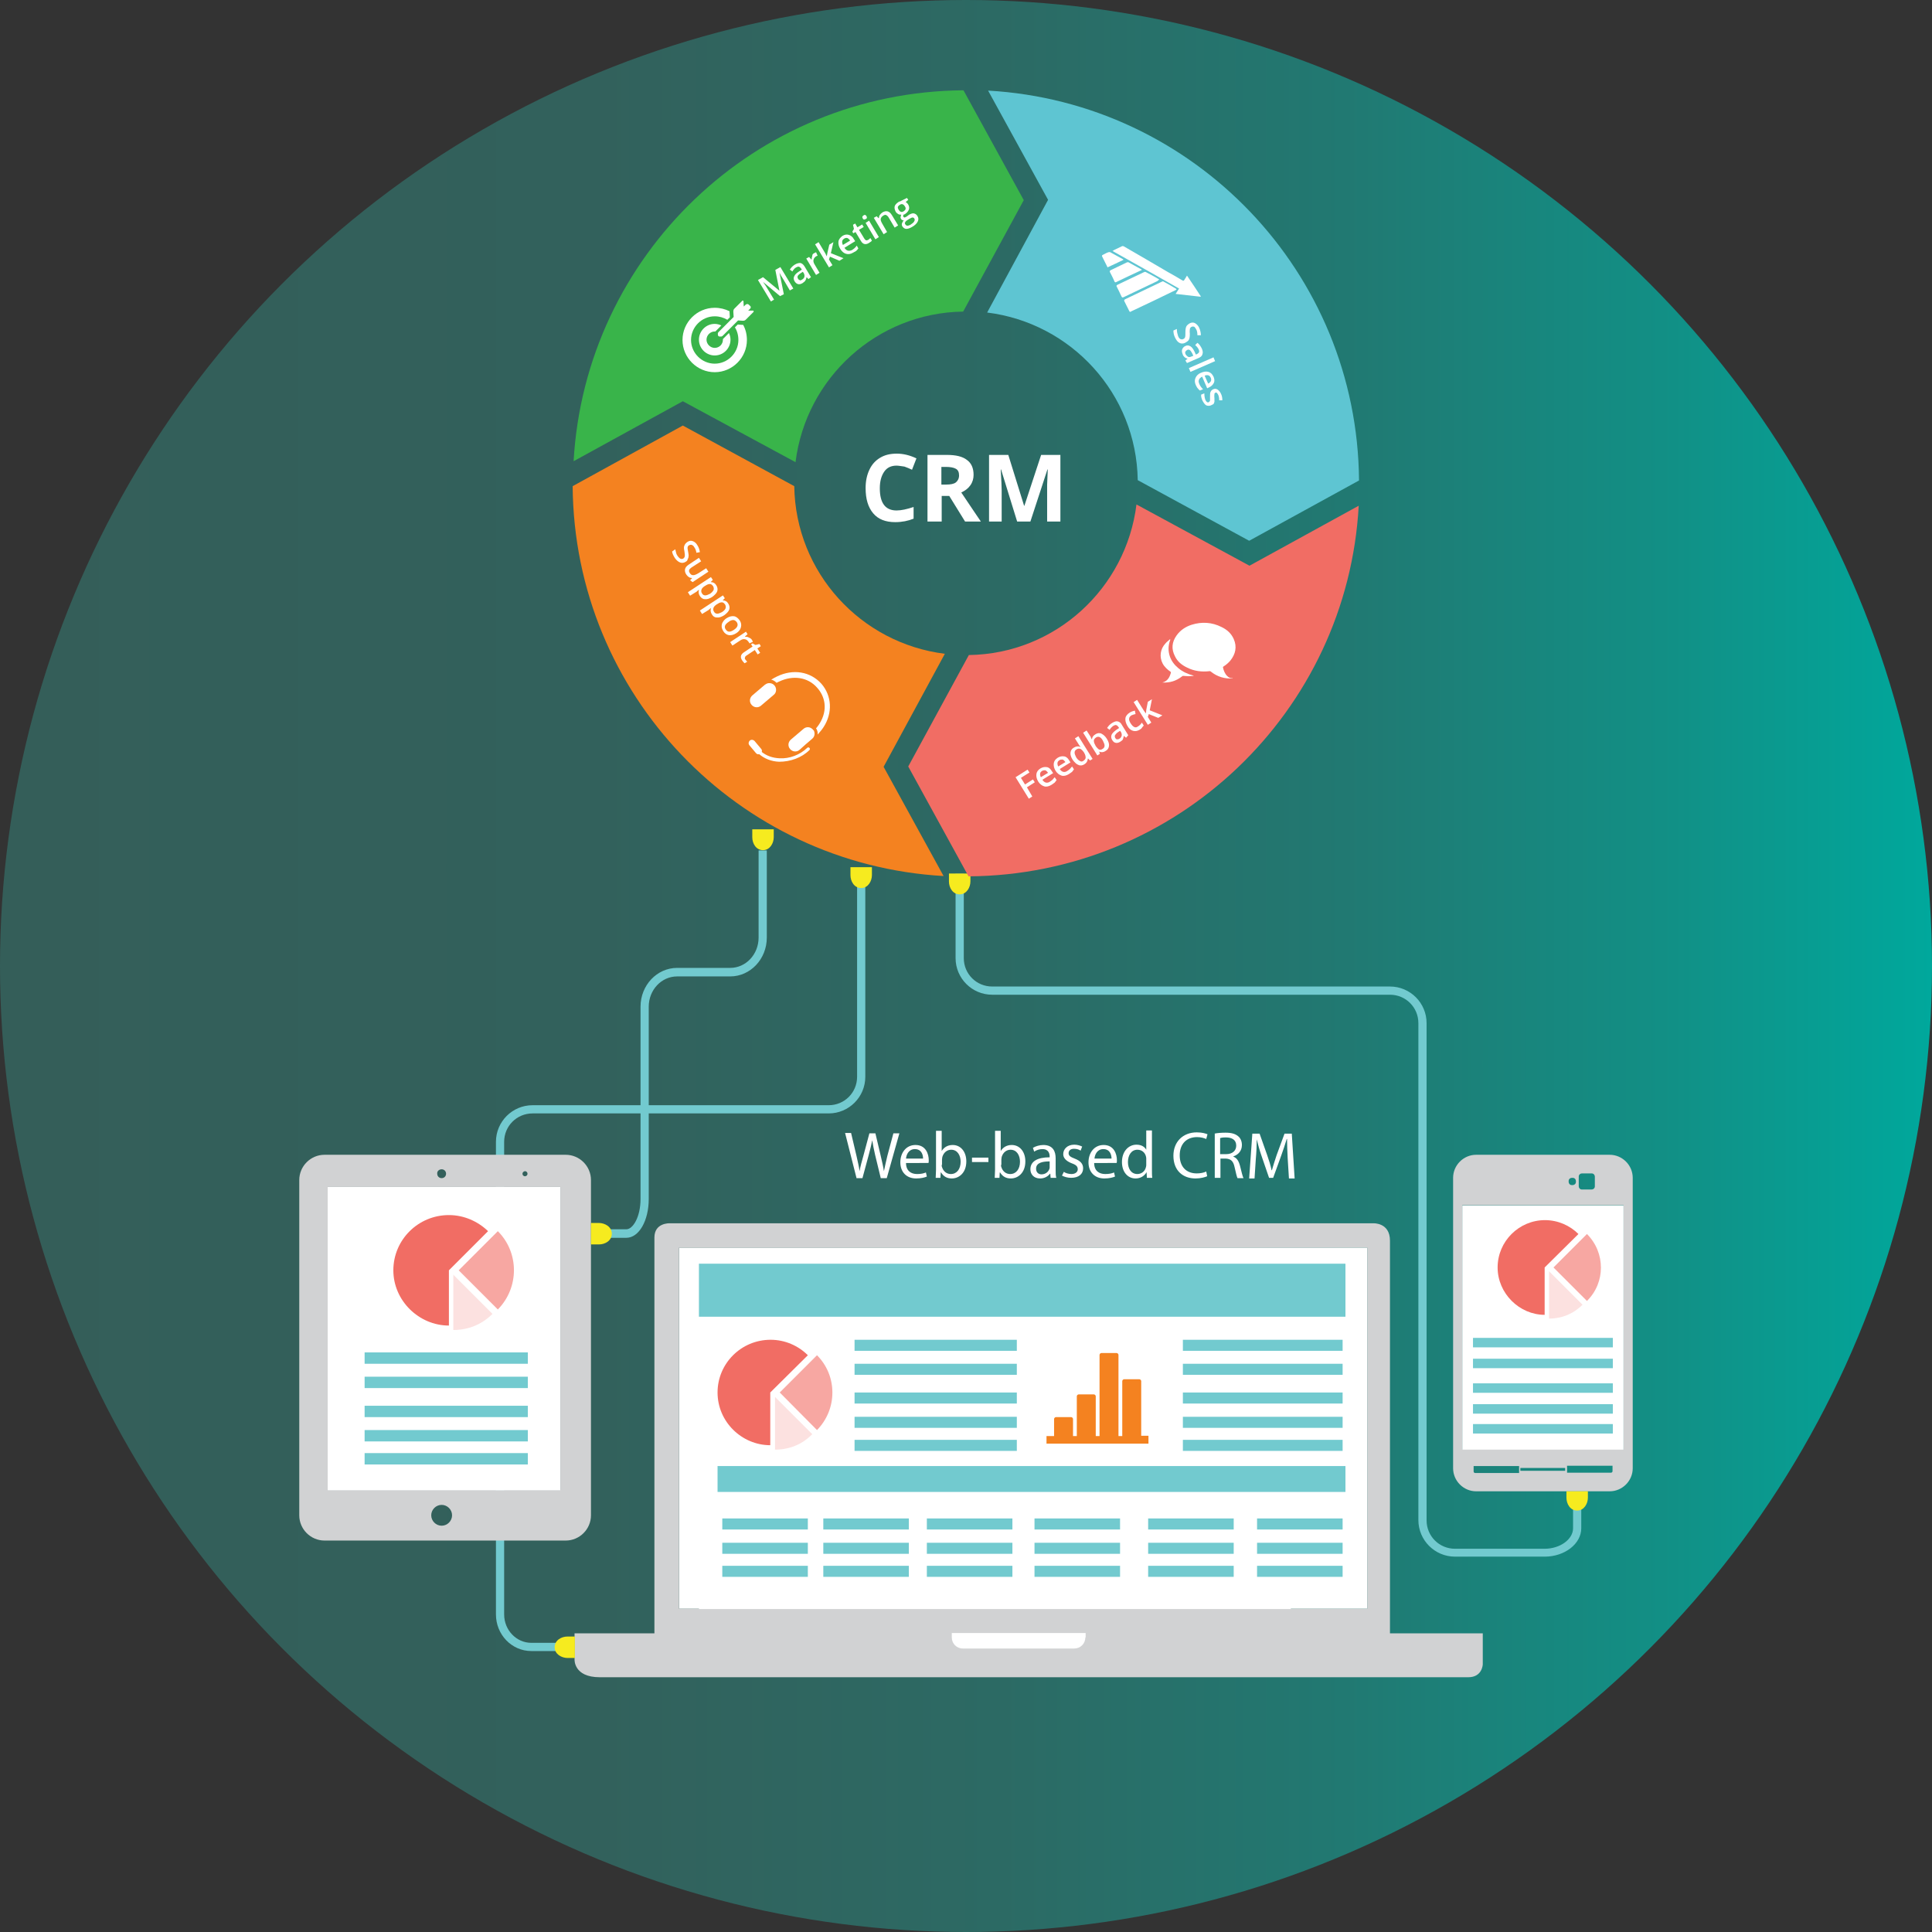 <?xml version="1.0" encoding="utf-8"?>
<!-- Generator: Adobe Illustrator 20.0.0, SVG Export Plug-In . SVG Version: 6.00 Build 0)  -->
<svg version="1.1" id="Layer_1" xmlns="http://www.w3.org/2000/svg" xmlns:xlink="http://www.w3.org/1999/xlink" x="0px" y="0px"
	 viewBox="0 0 612 612" style="enable-background:new 0 0 612 612;" xml:space="preserve">
<rect x="0" y="0" width="612" height="612" fill="#333333" stroke="none"/>
<style type="text/css">
	.st0{clip-path:url(#SVGID_5_);}
	.st1{fill:#72CACF;}
	.st2{fill:#D1D2D3;}
	.st3{fill:#FFFFFF;}
	.st4{fill:none;}
	.st5{fill:#F6EB1F;}
	.st6{fill:#F16D64;}
	.st7{opacity:0.6;fill:#F16D64;}
	.st8{opacity:0.2;fill:#F16D64;}
	.st9{fill:#F48220;}
	.st10{fill:#5EC5D2;}
	.st11{fill:#39B44A;}
</style>
<g>
	<defs>
		<circle id="SVGID_1_" cx="306" cy="306" r="306"/>
	</defs>
	<defs>
		<circle id="SVGID_2_" cx="306" cy="306" r="306"/>
	</defs>
	<linearGradient id="SVGID_3_" gradientUnits="userSpaceOnUse" x1="0" y1="306" x2="612" y2="306">
		<stop  offset="0" style="stop-color:#345E59"/>
		<stop  offset="0.308" style="stop-color:#32615C"/>
		<stop  offset="0.517" style="stop-color:#2C6A64"/>
		<stop  offset="0.697" style="stop-color:#217972"/>
		<stop  offset="0.86" style="stop-color:#128F85"/>
		<stop  offset="1" style="stop-color:#00A89C"/>
	</linearGradient>
	<use xlink:href="#SVGID_2_"  style="overflow:visible;fill:url(#SVGID_3_);"/>
	<clipPath id="SVGID_5_">
		<use xlink:href="#SVGID_1_"  style="overflow:visible;"/>
	</clipPath>
	<clipPath id="SVGID_6_" class="st0">
		<use xlink:href="#SVGID_2_"  style="overflow:visible;"/>
	</clipPath>
</g>
<g>
	<g>
		<path class="st1" d="M178.2,523h-9.9c-6.2,0-11.2-5.2-11.2-11.6V361.7c0-6.4,5.2-11.6,11.6-11.6h93.8c5,0,9-4,9-9v-64.3h2.6v64.3
			c0,6.4-5.2,11.6-11.6,11.6h-93.8c-5,0-9,4-9,9v149.7c0,5,3.9,9,8.6,9h9.9V523z"/>
	</g>
	<g>
		<path class="st1" d="M198.4,392.1h-5.8v-2.7h5.8c2.1,0,4.5-3.9,4.5-9.6v-60.9c0-6.8,5.2-12.3,11.6-12.3h16.8c5,0,9-4.3,9-9.6
			v-27.6h2.6v27.6c0,6.8-5.2,12.3-11.6,12.3h-16.8c-5,0-9,4.3-9,9.6v60.9C205.5,386.7,202.4,392.1,198.4,392.1z"/>
	</g>
	<g>
		<path class="st1" d="M489.3,493.1h-28.4c-6.4,0-11.6-5.2-11.6-11.6V324.1c0-5-4-9-9-9h-126c-6.4,0-11.6-5.2-11.6-11.6v-26.7h2.6
			v26.7c0,5,4,9,9,9h126c6.4,0,11.6,5.2,11.6,11.6v157.5c0,5,4,9,9,9h28.4c4.9,0,9-3,9-6.5v-7.8h2.6v7.8
			C500.9,489,495.7,493.1,489.3,493.1z"/>
	</g>
	<g>
		<path class="st2" d="M179.2,365.8h-76.4c-4.4,0-8,3.6-8,8v106.2c0,4.4,3.6,8,8,8h76.4c4.4,0,8-3.6,8-8V373.8
			C187.2,369.4,183.6,365.8,179.2,365.8z M166.3,371c0.5,0,0.8,0.4,0.8,0.8c0,0.5-0.4,0.8-0.8,0.8c-0.5,0-0.8-0.4-0.8-0.8
			C165.5,371.4,165.9,371,166.3,371z M139.9,370.4c0.8,0,1.4,0.6,1.4,1.4c0,0.8-0.6,1.4-1.4,1.4c-0.8,0-1.4-0.6-1.4-1.4
			C138.4,371,139.1,370.4,139.9,370.4z M139.9,483.3c-1.8,0-3.3-1.5-3.3-3.3c0-1.8,1.5-3.3,3.3-3.3c1.8,0,3.3,1.5,3.3,3.3
			C143.2,481.8,141.7,483.3,139.9,483.3z M177.5,472h-73.7V376h73.7V472z"/>
		<rect x="103.8" y="376" class="st3" width="73.7" height="96.1"/>
	</g>
	<g>
		<rect x="463.2" y="381.9" class="st3" width="51.1" height="77.4"/>
		<g>
			<path class="st4" d="M497.4,375.2c0.3,0.1,0.6,0.2,0.6,0.2s0.4-0.1,0.6-0.2c0.3-0.1,0.5-0.9,0.5-0.9s-0.1-0.4-0.2-0.6
				c-0.1-0.3-0.9-0.5-0.9-0.5s-0.4,0.1-0.6,0.2s-0.5,0.9-0.5,0.9S497.1,375.1,497.4,375.2z"/>
			<path class="st4" d="M500.7,376.6c0.3,0.1,1.2,0.2,2.1,0.2c0.9,0,1.8-0.1,2.1-0.2c0.3-0.1,0.5-1.5,0.5-2.3c0-0.9-0.1-1.8-0.2-2.1
				c-0.1-0.3-1.5-0.5-2.3-0.5c-0.9,0-1.8,0.1-2.1,0.2c-0.3,0.1-0.5,1.5-0.5,2.3C500.1,375.1,500.4,376.5,500.7,376.6z"/>
			<path class="st4" d="M463.2,448.9c0,5.7,4.6,10.3,10.3,10.3H504c5.7,0,10.3-4.6,10.3-10.3v-56.7c0-5.7-4.6-10.3-10.3-10.3h-30.5
				c-5.7,0-10.3,4.6-10.3,10.3V448.9z"/>
			<path class="st2" d="M509.9,365.8h-42.3c-4,0-7.3,3.3-7.3,7.3v92c0,4,3.3,7.3,7.3,7.3h42.3c4,0,7.3-3.3,7.3-7.3v-92
				C517.2,369.1,513.9,365.8,509.9,365.8z M500.1,372.7c0-0.6,0.5-1,1-1h3.1c0.6,0,1,0.5,1,1v3.1c0,0.6-0.5,1-1,1h-3.1
				c-0.6,0-1-0.5-1-1V372.7z M496.9,374.1c0-0.6,0.5-1,1-1h0.3c0.6,0,1,0.5,1,1v0.3c0,0.6-0.5,1-1,1h-0.3c-0.6,0-1-0.5-1-1V374.1z
				 M481.2,466.6h-13.9c-0.3,0-0.5-0.2-0.5-0.5v-1.7c0.8,0,7,0,14.4,0V466.6z M495.8,465.9h-14.2V465c4.6,0,9.6,0,14.2,0V465.9z
				 M510.8,466c0,0.3-0.2,0.5-0.5,0.5h-13.9v-2.2c7.5,0,13.7,0,14.4,0V466z M514.3,459.2h-51.1v-77.4h51.1V459.2z"/>
		</g>
	</g>
	<rect x="215.1" y="395.2" class="st3" width="218" height="114.4"/>
	<path class="st2" d="M440.3,517.3c0,0,0-118,0-124.3c0-5.8-5.3-5.5-5.3-5.5H212.1c0,0-4.8-0.2-4.8,4.5c0,4.7,0,125.4,0,125.4h-25.3
		v8.2c0,0-0.4,5.7,8,5.7c7.7,0,239.9,0,275.1,0c4.5,0,4.6-4.1,4.6-4.1v-9.8H440.3z M215.1,395.2h218v114.4h-218V395.2z"/>
	<g>
		<path class="st5" d="M187.2,394.2c0-0.2,0-6.5,0-6.8h2.5c1.9,0,4.1,1.2,4.1,3.4c0,2.2-2.1,3.4-4.1,3.4H187.2z"/>
		<path class="st5" d="M238.3,262.7c0.2,0,6.5,0,6.8,0v2.5c0,1.9-1.2,4.1-3.4,4.1c-2.2,0-3.4-2.1-3.4-4.1V262.7z"/>
		<path class="st5" d="M269.4,274.7c0.2,0,6.5,0,6.8,0v2.5c0,1.9-1.2,4.1-3.4,4.1c-2.2,0-3.4-2.1-3.4-4.1V274.7z"/>
		<path class="st5" d="M300.6,276.7c0.2,0,6.5,0,6.8,0v2.5c0,1.9-1.2,4.1-3.4,4.1c-2.2,0-3.4-2.1-3.4-4.1V276.7z"/>
		<path class="st5" d="M496.2,472.4c0.2,0,6.5,0,6.8,0v2c0,1.9-1.2,4.1-3.4,4.1c-2.2,0-3.4-2.1-3.4-4.1V472.4z"/>
		<path class="st5" d="M182.1,518.4c0,0.2,0,6.5,0,6.8h-2.3c-1.9,0-4.1-1.2-4.1-3.4s2.1-3.4,4.1-3.4H182.1z"/>
	</g>
	<path class="st3" d="M343.8,518.7c0,2-1.6,3.5-3.5,3.5h-35.3c-2,0-3.5-1.6-3.5-3.5v-1.4c2.3,0,39.6,0,42.4,0V518.7z"/>
	<g>
		<rect x="221.4" y="400.3" class="st3" width="187.5" height="109.4"/>
	</g>
	<rect x="221.4" y="400.3" class="st1" width="204.8" height="16.8"/>
	<g>
		<g id="pie_x5F_chart_20_">
			<g>
				<path class="st6" d="M227.3,441.1c0-9.2,7.5-16.7,16.8-16.7c4.6,0,8.8,1.9,11.8,4.9L244,441.1v16.7
					C235,457.8,227.3,450.4,227.3,441.1z"/>
			</g>
			<path class="st7" d="M247,441.1l11.8-11.8c6.5,6.5,6.5,17.1,0,23.7L247,441.1z"/>
			<path class="st8" d="M245.5,442.5v16.7c4.5,0,8.6-1.6,11.8-4.9L245.5,442.5z"/>
		</g>
		<rect x="270.7" y="424.4" class="st1" width="51.4" height="3.5"/>
		<rect x="270.7" y="432" class="st1" width="51.4" height="3.5"/>
		<rect x="270.7" y="441.1" class="st1" width="51.4" height="3.5"/>
		<rect x="270.7" y="448.8" class="st1" width="51.4" height="3.5"/>
		<rect x="270.7" y="456.1" class="st1" width="51.4" height="3.5"/>
	</g>
	<rect x="228.8" y="481" class="st1" width="27.1" height="3.5"/>
	<rect x="228.8" y="488.7" class="st1" width="27.1" height="3.5"/>
	<rect x="228.8" y="496" class="st1" width="27.1" height="3.5"/>
	<rect x="260.8" y="481" class="st1" width="27.1" height="3.5"/>
	<rect x="260.8" y="488.7" class="st1" width="27.1" height="3.5"/>
	<rect x="260.8" y="496" class="st1" width="27.1" height="3.5"/>
	<rect x="293.6" y="481" class="st1" width="27.1" height="3.5"/>
	<rect x="293.6" y="488.7" class="st1" width="27.1" height="3.5"/>
	<rect x="293.6" y="496" class="st1" width="27.1" height="3.5"/>
	<rect x="327.7" y="481" class="st1" width="27.1" height="3.5"/>
	<rect x="327.7" y="488.7" class="st1" width="27.1" height="3.5"/>
	<rect x="327.7" y="496" class="st1" width="27.1" height="3.5"/>
	<rect x="363.7" y="481" class="st1" width="27.1" height="3.5"/>
	<rect x="363.7" y="488.7" class="st1" width="27.1" height="3.5"/>
	<rect x="363.7" y="496" class="st1" width="27.1" height="3.5"/>
	<rect x="398.2" y="481" class="st1" width="27.1" height="3.5"/>
	<rect x="398.2" y="488.7" class="st1" width="27.1" height="3.5"/>
	<rect x="398.2" y="496" class="st1" width="27.1" height="3.5"/>
	<g>
		<rect x="374.7" y="424.4" class="st1" width="50.6" height="3.5"/>
		<rect x="374.7" y="432" class="st1" width="50.6" height="3.5"/>
		<rect x="374.7" y="441.1" class="st1" width="50.6" height="3.5"/>
		<rect x="374.7" y="448.8" class="st1" width="50.6" height="3.5"/>
		<rect x="374.7" y="456.1" class="st1" width="50.6" height="3.5"/>
	</g>
	<g id="charts_22_">
		<path class="st9" d="M361.5,454.9v-17.4c0-0.3-0.3-0.6-0.6-0.6h-4.8c-0.3,0-0.6,0.3-0.6,0.6v17.4h-1.2v-25.7
			c0-0.3-0.3-0.6-0.6-0.6h-4.8c-0.3,0-0.6,0.3-0.6,0.6v25.7h-1.2v-12.6c0-0.3-0.3-0.6-0.6-0.6h-4.8c-0.3,0-0.6,0.3-0.6,0.6v12.6
			h-1.2v-5.4c0-0.3-0.3-0.6-0.6-0.6h-4.8c-0.3,0-0.6,0.3-0.6,0.6v0.6v4.8h-2.4v2.4h32.3V456v-1.2H361.5z"/>
	</g>
	<rect x="227.3" y="464.4" class="st1" width="198.9" height="8.2"/>
	<g>
		<g id="pie_x5F_chart_22_">
			<g>
				<path class="st6" d="M474.4,401.5c0-8.3,6.8-15,15-15c4.1,0,7.9,1.7,10.6,4.4l-10.7,10.6v15
					C481.3,416.5,474.4,409.7,474.4,401.5z"/>
			</g>
			<path class="st7" d="M492.1,401.5l10.6-10.6c5.9,5.9,5.9,15.4,0,21.2L492.1,401.5z"/>
			<path class="st8" d="M490.7,402.7v15c4,0,7.7-1.5,10.6-4.4L490.7,402.7z"/>
		</g>
		<g>
			<rect x="466.6" y="423.8" class="st1" width="44.3" height="3"/>
			<rect x="466.6" y="430.4" class="st1" width="44.3" height="3"/>
			<rect x="466.6" y="438.2" class="st1" width="44.3" height="3"/>
			<rect x="466.6" y="444.8" class="st1" width="44.3" height="3"/>
			<rect x="466.6" y="451.1" class="st1" width="44.3" height="3"/>
		</g>
	</g>
	<g>
		<g id="pie_x5F_chart_24_">
			<g>
				<path class="st6" d="M124.6,402.4c0-9.7,7.9-17.5,17.6-17.5c4.8,0,9.2,2,12.4,5.1l-12.4,12.4v17.5
					C132.7,419.9,124.6,412,124.6,402.4z"/>
			</g>
			<path class="st7" d="M145.3,402.4l12.4-12.4c6.8,6.8,6.8,17.9,0,24.8L145.3,402.4z"/>
			<path class="st8" d="M143.6,403.8v17.5c4.7,0,9-1.7,12.4-5.1L143.6,403.8z"/>
		</g>
		<g>
			<rect x="115.5" y="428.4" class="st1" width="51.7" height="3.6"/>
			<rect x="115.5" y="436.1" class="st1" width="51.7" height="3.6"/>
			<rect x="115.5" y="445.3" class="st1" width="51.7" height="3.6"/>
			<rect x="115.5" y="453" class="st1" width="51.7" height="3.6"/>
			<rect x="115.5" y="460.3" class="st1" width="51.7" height="3.6"/>
		</g>
	</g>
	<g>
		<g>
			<path class="st3" d="M271.3,373.1l-3.6-14.2h1.9l1.7,7.2c0.4,1.8,0.8,3.5,1,4.9h0c0.2-1.4,0.7-3.1,1.2-4.9l1.9-7.1h1.9l1.7,7.2
				c0.4,1.7,0.8,3.4,1,4.8h0c0.3-1.6,0.7-3.1,1.1-4.9l1.9-7.1h1.9l-4,14.2h-1.9l-1.8-7.4c-0.4-1.8-0.7-3.2-0.9-4.6h0
				c-0.3,1.4-0.6,2.8-1.1,4.6l-2,7.4H271.3z"/>
			<path class="st3" d="M287,368.4c0,2.5,1.6,3.5,3.5,3.5c1.3,0,2.1-0.2,2.8-0.5l0.3,1.3c-0.7,0.3-1.8,0.6-3.4,0.6
				c-3.1,0-5-2.1-5-5.1s1.8-5.5,4.8-5.5c3.3,0,4.2,2.9,4.2,4.8c0,0.4,0,0.7-0.1,0.9H287z M292.4,367c0-1.2-0.5-3-2.6-3
				c-1.9,0-2.7,1.7-2.8,3H292.4z"/>
			<path class="st3" d="M296.4,373.1c0-0.7,0.1-1.7,0.1-2.6v-12.3h1.8v6.4h0c0.7-1.1,1.8-1.9,3.5-1.9c2.5,0,4.3,2.1,4.3,5.2
				c0,3.6-2.3,5.4-4.6,5.4c-1.5,0-2.6-0.6-3.4-1.9h-0.1l-0.1,1.7H296.4z M298.3,369c0,0.2,0,0.5,0.1,0.7c0.4,1.3,1.4,2.2,2.8,2.2
				c1.9,0,3.1-1.6,3.1-3.9c0-2-1-3.8-3-3.8c-1.3,0-2.4,0.9-2.8,2.3c0,0.2-0.1,0.5-0.1,0.8V369z"/>
			<path class="st3" d="M313.1,366.7v1.4h-5.2v-1.4H313.1z"/>
			<path class="st3" d="M315.1,373.1c0-0.7,0.1-1.7,0.1-2.6v-12.3h1.8v6.4h0c0.7-1.1,1.8-1.9,3.5-1.9c2.5,0,4.3,2.1,4.3,5.2
				c0,3.6-2.3,5.4-4.6,5.4c-1.5,0-2.6-0.6-3.4-1.9h-0.1l-0.1,1.7H315.1z M317.1,369c0,0.2,0,0.5,0.1,0.7c0.4,1.3,1.4,2.2,2.8,2.2
				c1.9,0,3.1-1.6,3.1-3.9c0-2-1-3.8-3-3.8c-1.3,0-2.4,0.9-2.8,2.3c0,0.2-0.1,0.5-0.1,0.8V369z"/>
			<path class="st3" d="M332.8,373.1l-0.1-1.3h-0.1c-0.6,0.8-1.7,1.5-3.1,1.5c-2.1,0-3.1-1.4-3.1-2.9c0-2.5,2.2-3.8,6.1-3.8v-0.2
				c0-0.8-0.2-2.4-2.3-2.4c-0.9,0-1.9,0.3-2.6,0.8l-0.4-1.2c0.8-0.5,2.1-0.9,3.3-0.9c3.1,0,3.9,2.1,3.9,4.2v3.8c0,0.9,0,1.7,0.2,2.4
				H332.8z M332.5,367.9c-2,0-4.3,0.3-4.3,2.3c0,1.2,0.8,1.8,1.7,1.8c1.3,0,2.2-0.8,2.5-1.7c0.1-0.2,0.1-0.4,0.1-0.6V367.9z"/>
			<path class="st3" d="M337,371.2c0.5,0.4,1.5,0.7,2.4,0.7c1.3,0,2-0.7,2-1.5c0-0.9-0.5-1.4-1.9-1.9c-1.8-0.7-2.7-1.7-2.7-2.9
				c0-1.6,1.3-3,3.5-3c1,0,1.9,0.3,2.5,0.6l-0.5,1.3c-0.4-0.3-1.1-0.6-2.1-0.6c-1.1,0-1.7,0.6-1.7,1.4c0,0.8,0.6,1.2,1.9,1.7
				c1.8,0.7,2.7,1.6,2.7,3.1c0,1.8-1.4,3-3.8,3c-1.1,0-2.1-0.3-2.9-0.7L337,371.2z"/>
			<path class="st3" d="M346.6,368.4c0,2.5,1.6,3.5,3.5,3.5c1.3,0,2.1-0.2,2.8-0.5l0.3,1.3c-0.7,0.3-1.8,0.6-3.4,0.6
				c-3.1,0-5-2.1-5-5.1s1.8-5.5,4.8-5.5c3.3,0,4.2,2.9,4.2,4.8c0,0.4,0,0.7-0.1,0.9H346.6z M352.1,367c0-1.2-0.5-3-2.6-3
				c-1.9,0-2.7,1.7-2.8,3H352.1z"/>
			<path class="st3" d="M364.9,358.2v12.3c0,0.9,0,1.9,0.1,2.6h-1.7l-0.1-1.8h0c-0.6,1.1-1.8,2-3.5,2c-2.5,0-4.3-2.1-4.3-5.2
				c0-3.4,2.1-5.5,4.6-5.5c1.6,0,2.6,0.7,3.1,1.6h0v-6.1H364.9z M363.1,367.1c0-0.2,0-0.5-0.1-0.8c-0.3-1.2-1.3-2.1-2.7-2.1
				c-1.9,0-3,1.7-3,3.9c0,2.1,1,3.8,3,3.8c1.2,0,2.4-0.8,2.7-2.2c0.1-0.3,0.1-0.5,0.1-0.8V367.1z"/>
			<path class="st3" d="M382.4,372.6c-0.7,0.3-2,0.7-3.7,0.7c-4,0-7-2.5-7-7.2c0-4.4,3-7.4,7.4-7.4c1.8,0,2.9,0.4,3.4,0.6l-0.4,1.5
				c-0.7-0.3-1.7-0.6-2.9-0.6c-3.3,0-5.5,2.1-5.5,5.8c0,3.5,2,5.7,5.4,5.7c1.1,0,2.2-0.2,3-0.6L382.4,372.6z"/>
			<path class="st3" d="M384.7,359.1c0.9-0.2,2.2-0.3,3.5-0.3c2,0,3.2,0.4,4.1,1.2c0.7,0.6,1.1,1.6,1.1,2.7c0,1.9-1.2,3.1-2.7,3.6
				v0.1c1.1,0.4,1.7,1.4,2.1,2.9c0.5,2,0.8,3.3,1.1,3.9H392c-0.2-0.4-0.5-1.6-0.9-3.4c-0.4-2-1.2-2.7-2.8-2.8h-1.7v6.1h-1.8V359.1z
				 M386.5,365.6h1.9c2,0,3.2-1.1,3.2-2.7c0-1.8-1.3-2.6-3.3-2.6c-0.9,0-1.5,0.1-1.8,0.2V365.6z"/>
			<path class="st3" d="M407.9,366.9c-0.1-2-0.2-4.3-0.2-6.1h-0.1c-0.5,1.7-1.1,3.4-1.8,5.4l-2.5,6.9H402l-2.3-6.7
				c-0.7-2-1.2-3.8-1.6-5.5h0c0,1.8-0.1,4.1-0.3,6.3l-0.4,6.1h-1.7l1-14.2h2.3l2.4,6.8c0.6,1.7,1.1,3.3,1.4,4.8h0.1
				c0.4-1.4,0.9-3,1.5-4.8l2.5-6.8h2.3l0.9,14.2h-1.8L407.9,366.9z"/>
		</g>
	</g>
</g>
<g>
	<g>
		<path class="st10" d="M312.7,99c26.6,3.3,47.3,25.7,47.7,53.1l35.3,19.2l34.8-19.1c-0.5-66-52.3-119.8-117.5-123.5l19,34.6
			L312.7,99z"/>
		<path class="st11" d="M252,146.4c3.3-26.6,25.7-47.3,53.1-47.7l19.2-35.3l-19.1-34.8c-66,0.5-119.8,52.3-123.5,117.5l34.6-19
			L252,146.4z"/>
		<path class="st6" d="M430.4,160.2l-34.6,19L360,159.8c-3.3,26.6-25.7,47.3-53.1,47.7l-19.2,35.3l19.1,34.8
			C372.9,277.2,426.8,225.4,430.4,160.2z"/>
		<path class="st9" d="M299.3,207.1c-26.6-3.3-47.3-25.7-47.7-53.1l-35.3-19.2L181.4,154c0.5,66,52.3,119.8,117.5,123.5l-19-34.6
			L299.3,207.1z"/>
	</g>
	<g>
		<g>
			<path class="st3" d="M226.4,117.9c5.6,0,10.2-4.6,10.2-10.2c0-1.7-0.4-3.4-1.2-4.8c-0.1,0-0.2,0-0.3,0c0,0-0.1,0-0.1,0l-1.3-0.1
				l-0.9,0.9c0.7,1.1,1.1,2.5,1.1,4c0,4.1-3.4,7.5-7.5,7.5c-4.1,0-7.5-3.4-7.5-7.5c0-4.1,3.4-7.5,7.5-7.5c1.5,0,2.8,0.4,4,1.1
				l0.8-0.8l-0.1-1.5c0-0.1,0-0.2,0-0.4c-1.4-0.7-3-1.1-4.7-1.1c-5.6,0-10.2,4.6-10.2,10.2C216.2,113.3,220.8,117.9,226.4,117.9
				L226.4,117.9z M226.4,117.9"/>
			<path class="st3" d="M226.4,105c0.1,0,0.1,0,0.2,0l1.9-1.9l0,0c-0.6-0.3-1.4-0.5-2.1-0.5c-2.8,0-5,2.3-5,5c0,2.8,2.3,5,5,5
				c2.8,0,5-2.3,5-5c0-0.8-0.2-1.5-0.5-2.1l0,0l-1.9,1.9c0,0.1,0,0.1,0,0.2c0,1.5-1.2,2.6-2.6,2.6s-2.6-1.2-2.6-2.6
				C223.8,106.2,225,105,226.4,105L226.4,105z M226.4,105"/>
			<path class="st3" d="M237,98.4l0.6-0.6c0.3-0.3,0.3-0.7,0-0.9l-0.4-0.4c-0.1-0.1-0.3-0.2-0.5-0.2c-0.2,0-0.3,0.1-0.5,0.2
				l-0.6,0.6l-0.1-1.7c0-0.1-0.1-0.2-0.2-0.2c-0.1,0-0.1,0-0.2,0.1l-2.5,2.5c-0.2,0.2-0.3,0.5-0.3,0.9l0,0.1l0.1,1.6l-0.9,0.9
				l-1.6,1.6l0,0l-1.6,1.6l-0.7,0.7c-0.1,0.1-0.1,0.2-0.2,0.3l0,0.5c0,0.3,0.2,0.6,0.5,0.6h0l0.6,0c0.1,0,0.3-0.1,0.4-0.2l4.9-4.9
				l1.4,0.1l0.1,0c0,0,0.1,0,0.1,0c0.3,0,0.6-0.1,0.8-0.3l2.5-2.5c0.1-0.1,0-0.4-0.1-0.4L237,98.4z M237,98.4"/>
		</g>
	</g>
	<g>
		<g>
			<path class="st3" d="M284,147.5c-1.7,0-3,0.6-3.9,1.9s-1.4,3-1.4,5.3c0,4.7,1.8,7,5.3,7c1.5,0,3.3-0.4,5.4-1.1v3.7
				c-1.7,0.7-3.7,1.1-5.8,1.1c-3.1,0-5.4-0.9-7-2.8c-1.6-1.9-2.4-4.5-2.4-8c0-2.2,0.4-4.1,1.2-5.8s1.9-2.9,3.4-3.8
				c1.5-0.9,3.2-1.3,5.3-1.3c2,0,4.1,0.5,6.2,1.5l-1.4,3.6c-0.8-0.4-1.6-0.7-2.4-1C285.5,147.7,284.8,147.5,284,147.5z"/>
			<path class="st3" d="M298.3,157.1v8.1h-4.5v-21.1h6.1c2.9,0,5,0.5,6.4,1.6c1.4,1,2.1,2.6,2.1,4.7c0,1.2-0.3,2.3-1,3.3
				s-1.6,1.7-2.9,2.3c3.2,4.7,5.2,7.8,6.2,9.2h-5l-5-8.1H298.3z M298.3,153.5h1.4c1.4,0,2.5-0.2,3.1-0.7s1-1.2,1-2.2
				c0-1-0.3-1.7-1-2.1c-0.7-0.4-1.8-0.6-3.2-0.6h-1.4V153.5z"/>
			<path class="st3" d="M322.2,165.2l-5.1-16.5H317c0.2,3.4,0.3,5.6,0.3,6.7v9.8h-4v-21.1h6.1l5,16.1h0.1l5.3-16.1h6.1v21.1h-4.2
				v-10c0-0.5,0-1,0-1.6c0-0.6,0.1-2.2,0.2-4.9h-0.1l-5.4,16.5H322.2z"/>
		</g>
	</g>
	<path class="st3" d="M376,87.3c-0.3,0.5-0.5,0.9-0.8,1.3c-0.2,0.4-0.3,0.4-0.7,0.2c-1.5-0.9-3-1.8-4.5-2.6
		c-4.6-2.7-9.2-5.4-13.9-8.1c-0.3-0.2-0.6-0.2-0.9,0c-0.8,0.4-1.5,0.7-2.3,1.1c-0.1,0.1-0.3,0.2-0.5,0.3c7.1,4,14.1,7.9,21.1,11.9
		c-0.4,0.6-0.7,1.1-1.1,1.7c2.7,0.3,5.3,0.6,7.9,0.9c0,0,0-0.1,0.1-0.1C378.9,91.6,377.5,89.5,376,87.3z M372.7,91.7
		c-0.1-0.1-0.1-0.2-0.1-0.2c-1.3-0.8-2.7-1.6-4-2.3c-0.1-0.1-0.4-0.1-0.5,0c-3.9,1.9-7.8,3.7-11.7,5.6c-0.3,0.2-0.4,0.3-0.2,0.7
		c0.5,0.9,0.9,1.9,1.4,2.8c0.3,0.6,0.3,0.6,0.8,0.3c4.7-2.2,9.3-4.4,14-6.7C372.4,91.9,372.5,91.8,372.7,91.7z M367.2,88.6
		c-0.1-0.1-0.1-0.2-0.2-0.2c-1.3-0.8-2.7-1.5-4-2.2c-0.1-0.1-0.4-0.1-0.6,0c-2.8,1.3-5.6,2.7-8.4,4c-0.4,0.2-0.4,0.4-0.2,0.7
		c0.5,0.9,0.9,1.9,1.4,2.9c0.2,0.5,0.4,0.5,0.8,0.3c3.6-1.7,7.1-3.4,10.7-5.1C366.8,88.8,367,88.7,367.2,88.6z M361.7,85.5
		c-0.1-0.1-0.1-0.2-0.2-0.2c-1.3-0.7-2.7-1.5-4-2.2c-0.1-0.1-0.4,0-0.5,0c-1.7,0.8-3.5,1.7-5.2,2.5c-0.3,0.2-0.3,0.3-0.2,0.6
		c0.5,1,1,1.9,1.4,2.9c0.2,0.4,0.3,0.4,0.7,0.2c2.5-1.2,5-2.4,7.6-3.6C361.4,85.7,361.5,85.6,361.7,85.5z M355.9,82.3
		c-0.1-0.1-0.1-0.1-0.2-0.2c-1.3-0.7-2.7-1.5-4-2.2c-0.1-0.1-0.4,0-0.6,0c-0.6,0.2-1.1,0.5-1.7,0.8c-0.4,0.2-0.4,0.3-0.2,0.7
		c0.5,0.9,0.9,1.9,1.4,2.8c0.1,0.2,0.2,0.3,0.2,0.5C352.6,83.9,354.2,83.1,355.9,82.3z"/>
	<g>
		<path class="st3" d="M257.5,231.1c-0.8-0.9-2.1-1-3-0.2l-4,3.4c-0.9,0.8-1,2.1-0.2,3c0.8,0.9,2.1,1,3,0.2l1.9-1.7l2.1-1.8
			c0.8-0.7,0.9-1.7,0.5-2.6C257.7,231.4,257.7,231.3,257.5,231.1z"/>
		<path class="st3" d="M259.5,229.4c-0.3,0.4-0.6,0.9-1,1.3c0.4,0.6,0.6,1.3,0.5,2c0.7-0.8,1.4-1.6,1.9-2.4
			c2.9-4.5,2.6-9.9-0.7-13.7c-3.5-3.9-9-4.8-14.1-2.3c-0.6,0.3-1.2,0.6-1.8,1c0.6,0.1,1.2,0.5,1.7,1c0.3-0.2,0.6-0.3,0.8-0.4
			c4.4-2.1,9.1-1.4,12,1.9C261.2,220.4,262.5,224.7,259.5,229.4z"/>
		<path class="st3" d="M245.3,217.1c0,0-0.1-0.1-0.1-0.1c-0.6-0.6-1.6-0.8-2.4-0.4l0,0c-0.2,0.1-0.3,0.2-0.5,0.3l-4,3.4
			c-0.9,0.8-1,2.1-0.2,3c0.8,0.9,2.1,1,3,0.2l4-3.4C246,219.4,246.1,218,245.3,217.1z"/>
		<path class="st3" d="M256.4,237.6c0.2-0.2,0.2-0.5,0-0.7c-0.2-0.2-0.5-0.2-0.7,0c-2.3,2.2-5.6,3.5-8.8,3.3c-2.2-0.1-4.1-0.8-5.6-2
			c0.1-0.3,0.1-0.7-0.2-1l-2.1-2.5c-0.4-0.4-1-0.5-1.5-0.1c-0.4,0.4-0.5,1-0.1,1.5l2.1,2.5c0,0,0,0,0,0c0.3,0.3,0.6,0.4,1,0.3
			c1.6,1.4,3.8,2.3,6.3,2.4C250.4,241.3,254,240,256.4,237.6z"/>
	</g>
	<g>
		<path class="st3" d="M247.1,93.8l-5.4-4.5l0,0c0.6,0.8,1.1,1.6,1.5,2.3l2,3.3l-1,0.6l-4.1-6.8l1.6-0.9l5.2,4.3l0,0l-1.3-6.6
			l1.6-0.9l4.1,6.8l-1.1,0.6l-2-3.4c-0.2-0.3-0.5-0.8-0.8-1.3c-0.3-0.6-0.5-0.9-0.5-1l0,0l1.4,6.9L247.1,93.8z"/>
		<path class="st3" d="M256.1,88.4l-0.6-0.6l0,0c-0.1,0.5-0.2,0.8-0.4,1.1c-0.2,0.3-0.5,0.5-0.9,0.8c-0.5,0.3-1,0.4-1.4,0.3
			c-0.4-0.1-0.8-0.4-1.1-0.9c-0.3-0.5-0.4-1.1-0.1-1.6c0.2-0.5,0.7-1,1.5-1.5l0.9-0.6l-0.2-0.3c-0.2-0.3-0.4-0.5-0.7-0.6
			c-0.3-0.1-0.5,0-0.9,0.2c-0.3,0.2-0.5,0.3-0.7,0.6c-0.2,0.2-0.4,0.5-0.5,0.7l-0.8-0.6c0.2-0.3,0.4-0.6,0.7-0.9
			c0.3-0.3,0.6-0.5,0.9-0.7c0.7-0.4,1.2-0.5,1.7-0.5c0.5,0.1,0.9,0.4,1.3,1l2.1,3.5L256.1,88.4z M254,88.6c0.4-0.2,0.7-0.5,0.8-0.9
			c0.1-0.4,0-0.8-0.2-1.2l-0.3-0.4l-0.6,0.4c-0.5,0.3-0.8,0.6-1,0.9c-0.1,0.3-0.1,0.6,0.1,0.9c0.1,0.2,0.3,0.4,0.5,0.4
			C253.5,88.9,253.7,88.8,254,88.6z"/>
		<path class="st3" d="M257.9,80.2c0.2-0.1,0.4-0.2,0.6-0.3l0.5,1.1c-0.2,0.1-0.4,0.1-0.5,0.2c-0.4,0.3-0.7,0.6-0.8,1.1
			c-0.1,0.4,0,0.9,0.3,1.4l1.6,2.7l-1.1,0.7l-3.1-5.2l0.9-0.5l0.7,0.8l0.1,0c0-0.4,0.1-0.8,0.2-1.1
			C257.3,80.6,257.5,80.4,257.9,80.2z"/>
		<path class="st3" d="M261.9,81.2l0.2-1.1l0.6-2.6l1.3-0.8l-0.8,3.5l4,1.6l-1.3,0.8l-3-1.3l-0.3,0.9l1.1,1.8l-1.1,0.7l-4.4-7.3
			l1.1-0.7l2.1,3.5L261.9,81.2L261.9,81.2z"/>
		<path class="st3" d="M270.3,80c-0.8,0.5-1.6,0.6-2.3,0.4c-0.7-0.2-1.3-0.7-1.8-1.5c-0.5-0.8-0.7-1.6-0.6-2.4
			c0.1-0.7,0.6-1.3,1.3-1.8c0.7-0.4,1.3-0.5,2-0.3c0.6,0.2,1.2,0.6,1.6,1.4l0.4,0.6l-3.4,2.1c0.3,0.5,0.7,0.8,1.1,0.9
			c0.4,0.1,0.9,0,1.3-0.2c0.3-0.2,0.6-0.4,0.8-0.6s0.5-0.5,0.7-0.8l0.5,0.9c-0.2,0.3-0.4,0.5-0.7,0.8C271,79.6,270.7,79.8,270.3,80z
			 M267.4,75.6c-0.3,0.2-0.6,0.5-0.6,0.8c-0.1,0.3,0,0.7,0.2,1.2l2.3-1.4c-0.3-0.4-0.6-0.7-0.9-0.8
			C268.1,75.3,267.7,75.4,267.4,75.6z"/>
		<path class="st3" d="M275,76c0.3-0.2,0.5-0.4,0.7-0.6l0.5,0.8c-0.1,0.1-0.2,0.3-0.4,0.4c-0.2,0.1-0.4,0.3-0.6,0.4
			c-1,0.6-1.9,0.4-2.5-0.7l-1.7-2.8l-0.7,0.4l-0.3-0.5l0.5-0.9l-0.3-1.3l0.7-0.4l0.7,1.2l1.5-0.9l0.5,0.8l-1.5,0.9l1.7,2.8
			c0.2,0.3,0.3,0.4,0.5,0.5C274.5,76.2,274.7,76.1,275,76z"/>
		<path class="st3" d="M273.3,69.2c-0.1-0.2-0.2-0.4-0.1-0.6s0.2-0.3,0.4-0.4c0.2-0.1,0.4-0.2,0.5-0.1s0.3,0.2,0.4,0.4
			c0.1,0.2,0.1,0.4,0.1,0.5c0,0.2-0.2,0.3-0.4,0.4c-0.2,0.1-0.4,0.2-0.6,0.1C273.5,69.5,273.4,69.4,273.3,69.2z M278.4,75.1
			l-1.1,0.7l-3.1-5.2l1.1-0.7L278.4,75.1z"/>
		<path class="st3" d="M284.5,71.4l-1.1,0.7l-1.9-3.2c-0.2-0.4-0.5-0.6-0.8-0.8c-0.3-0.1-0.6,0-0.9,0.2c-0.5,0.3-0.7,0.6-0.8,1
			c-0.1,0.4,0.1,0.9,0.5,1.6l1.5,2.6l-1.1,0.7l-3.1-5.2l0.9-0.5l0.6,0.6l0.1,0c0-0.3,0.1-0.7,0.3-1c0.2-0.3,0.5-0.6,0.8-0.8
			c1.2-0.7,2.2-0.5,3,0.8L284.5,71.4z"/>
		<path class="st3" d="M287.3,62.7l0.4,0.6l-0.8,0.7c0.1,0.1,0.3,0.2,0.4,0.3c0.1,0.1,0.3,0.3,0.4,0.5c0.3,0.5,0.4,1.1,0.2,1.6
			c-0.2,0.5-0.6,1-1.2,1.4c-0.2,0.1-0.3,0.2-0.5,0.2c-0.1,0.3-0.2,0.5,0,0.7c0.1,0.1,0.2,0.2,0.3,0.2c0.1,0,0.4-0.1,0.7-0.3L288,68
			c0.6-0.3,1.1-0.5,1.5-0.4c0.4,0.1,0.8,0.3,1.1,0.8c0.4,0.6,0.4,1.2,0.1,1.8c-0.3,0.6-0.9,1.2-1.8,1.7c-0.7,0.4-1.3,0.6-1.8,0.6
			c-0.5,0-0.9-0.3-1.2-0.7c-0.2-0.3-0.3-0.6-0.2-1c0.1-0.3,0.3-0.7,0.6-1c-0.2,0-0.4,0-0.5-0.1c-0.2-0.1-0.3-0.2-0.4-0.4
			c-0.1-0.2-0.2-0.4-0.1-0.6c0-0.2,0.1-0.4,0.2-0.7c-0.3,0-0.7,0-1-0.2c-0.3-0.2-0.6-0.4-0.8-0.8c-0.3-0.6-0.4-1.1-0.3-1.6
			s0.6-1,1.2-1.4c0.1-0.1,0.3-0.2,0.5-0.2c0.2-0.1,0.3-0.1,0.4-0.2L287.3,62.7z M284.7,66.5c0.2,0.3,0.4,0.5,0.7,0.6
			c0.3,0.1,0.6,0,0.9-0.2c0.6-0.4,0.8-0.9,0.3-1.6c-0.2-0.3-0.4-0.5-0.7-0.6c-0.3-0.1-0.6,0-0.9,0.2c-0.3,0.2-0.5,0.4-0.6,0.7
			C284.4,65.9,284.5,66.2,284.7,66.5z M286.8,71.1c0.1,0.2,0.4,0.4,0.6,0.4c0.3,0,0.6-0.1,1-0.3c0.6-0.4,1-0.7,1.2-1.1
			c0.2-0.3,0.2-0.7,0-0.9c-0.1-0.2-0.3-0.3-0.5-0.3c-0.2,0-0.5,0.1-1,0.4l-0.8,0.5c-0.3,0.2-0.5,0.4-0.6,0.7
			C286.6,70.6,286.6,70.8,286.8,71.1z"/>
	</g>
	<g>
		<path class="st3" d="M217.3,177.9c-0.6,0.4-1.2,0.5-1.8,0.3c-0.6-0.2-1.2-0.7-1.7-1.4c-0.5-0.8-0.8-1.4-0.9-2.1l1-0.7
			c0.1,0.4,0.2,0.8,0.3,1.2c0.1,0.4,0.3,0.7,0.5,1c0.3,0.4,0.6,0.7,0.9,0.8c0.3,0.1,0.6,0.1,0.9-0.1c0.2-0.2,0.4-0.4,0.4-0.7
			c0.1-0.3,0-0.8-0.1-1.6c-0.2-0.8-0.2-1.4,0-1.8c0.2-0.5,0.5-0.8,0.9-1.1c0.6-0.4,1.1-0.5,1.7-0.3c0.6,0.2,1.1,0.6,1.5,1.3
			c0.4,0.6,0.7,1.4,0.8,2.2l-1.1,0.2c-0.1-0.8-0.4-1.4-0.7-1.8c-0.2-0.4-0.5-0.6-0.8-0.7c-0.3-0.1-0.5,0-0.8,0.1
			c-0.2,0.1-0.3,0.2-0.4,0.4c-0.1,0.2-0.1,0.3-0.1,0.6c0,0.2,0.1,0.6,0.2,1.2c0.1,0.6,0.2,1.1,0.1,1.4c0,0.3-0.1,0.6-0.3,0.9
			C217.8,177.5,217.6,177.7,217.3,177.9z"/>
		<path class="st3" d="M218.6,183.8l0.6-0.6l0-0.1c-0.3,0-0.7-0.1-1-0.3c-0.3-0.2-0.6-0.5-0.8-0.8c-0.4-0.6-0.5-1.2-0.4-1.7
			c0.1-0.5,0.5-1,1.1-1.4l3.3-2.2l0.7,1.1l-3.1,2c-0.4,0.3-0.6,0.5-0.7,0.8c-0.1,0.3,0,0.6,0.2,0.9c0.3,0.5,0.6,0.7,1.1,0.7
			c0.4,0,0.9-0.2,1.6-0.6l2.5-1.6l0.7,1.1l-5,3.3L218.6,183.8z"/>
		<path class="st3" d="M221.7,188.8c-0.4-0.6-0.5-1.3-0.3-1.9l0-0.1c-0.4,0.3-0.6,0.5-0.7,0.6l-2.1,1.3l-0.7-1.1l7.3-4.8l0.6,0.9
			c-0.1,0.1-0.3,0.3-0.6,0.6l0,0.1c0.7,0,1.3,0.3,1.7,1c0.4,0.6,0.5,1.3,0.3,1.9c-0.2,0.6-0.8,1.2-1.6,1.8c-0.8,0.5-1.6,0.8-2.3,0.7
			C222.6,189.8,222.1,189.4,221.7,188.8z M225.9,185.7c-0.3-0.4-0.6-0.7-1-0.7s-0.8,0.1-1.4,0.5l-0.2,0.1c-0.6,0.4-1,0.8-1.1,1.2
			s-0.1,0.8,0.2,1.2c0.2,0.4,0.6,0.6,1,0.6c0.4,0,0.9-0.2,1.5-0.5c0.6-0.4,0.9-0.8,1.1-1.1C226.2,186.5,226.1,186.1,225.9,185.7z"/>
		<path class="st3" d="M225.5,194.6c-0.4-0.6-0.5-1.3-0.3-1.9l0-0.1c-0.4,0.3-0.6,0.5-0.7,0.6l-2.1,1.3l-0.7-1.1l7.3-4.8l0.6,0.9
			c-0.1,0.1-0.3,0.3-0.6,0.6l0,0.1c0.7,0,1.3,0.3,1.7,1c0.4,0.6,0.5,1.3,0.3,1.9c-0.2,0.6-0.8,1.2-1.6,1.8c-0.8,0.5-1.6,0.8-2.3,0.7
			C226.4,195.6,225.9,195.3,225.5,194.6z M229.7,191.5c-0.3-0.4-0.6-0.7-1-0.7c-0.4,0-0.8,0.1-1.4,0.5l-0.2,0.1
			c-0.6,0.4-1,0.8-1.1,1.2c-0.1,0.4-0.1,0.8,0.2,1.2c0.2,0.4,0.6,0.6,1,0.6c0.4,0,0.9-0.2,1.5-0.5c0.6-0.4,0.9-0.7,1.1-1.1
			C230,192.3,229.9,191.9,229.7,191.5z"/>
		<path class="st3" d="M233.2,200.6c-0.8,0.5-1.6,0.7-2.3,0.6c-0.7-0.1-1.4-0.6-1.8-1.3c-0.3-0.5-0.5-1-0.5-1.5s0.1-1,0.4-1.4
			c0.3-0.5,0.7-0.9,1.2-1.2c0.8-0.5,1.6-0.7,2.3-0.6c0.7,0.1,1.3,0.6,1.8,1.3c0.5,0.7,0.6,1.5,0.4,2.2
			C234.5,199.5,234,200.1,233.2,200.6z M230.8,197c-1.2,0.8-1.5,1.6-0.9,2.4c0.6,0.9,1.4,0.9,2.6,0.1c1.2-0.8,1.4-1.6,0.9-2.4
			c-0.3-0.4-0.7-0.7-1.1-0.7C231.8,196.4,231.3,196.6,230.8,197z"/>
		<path class="st3" d="M238.2,202.7c0.1,0.2,0.2,0.4,0.3,0.6l-1.1,0.5c-0.1-0.2-0.1-0.3-0.3-0.5c-0.3-0.4-0.6-0.7-1.1-0.8
			c-0.5-0.1-0.9,0-1.4,0.3l-2.6,1.7l-0.7-1.1l5-3.3l0.5,0.8l-0.8,0.7l0,0.1c0.4,0,0.8,0,1.1,0.2C237.8,202.2,238,202.4,238.2,202.7z
			"/>
		<path class="st3" d="M236.1,208.9c0.2,0.3,0.4,0.5,0.6,0.7l-0.8,0.5c-0.1-0.1-0.3-0.2-0.4-0.4c-0.2-0.2-0.3-0.3-0.4-0.5
			c-0.7-1-0.5-1.9,0.6-2.6l2.7-1.8l-0.5-0.7l0.5-0.3l0.9,0.5l1.3-0.3l0.4,0.7l-1.1,0.7l0.9,1.4l-0.8,0.5l-0.9-1.4l-2.7,1.8
			c-0.3,0.2-0.4,0.4-0.4,0.6C235.9,208.5,235.9,208.7,236.1,208.9z"/>
	</g>
	<g>
		<path class="st3" d="M327,252.3l-1.1,0.7l-4.2-6.8l3.8-2.4l0.6,0.9l-2.7,1.7l1.3,2.1l2.5-1.6l0.6,0.9l-2.5,1.6L327,252.3z"/>
		<path class="st3" d="M333.1,248.6c-0.8,0.5-1.6,0.7-2.3,0.5c-0.7-0.2-1.4-0.7-1.9-1.5c-0.5-0.8-0.7-1.6-0.6-2.4
			c0.1-0.7,0.5-1.3,1.3-1.8c0.7-0.4,1.3-0.5,2-0.4s1.2,0.6,1.6,1.3l0.4,0.6l-3.4,2.1c0.3,0.5,0.7,0.8,1.1,0.9c0.4,0.1,0.9,0,1.3-0.3
			c0.3-0.2,0.6-0.4,0.8-0.6c0.2-0.2,0.4-0.5,0.7-0.8l0.6,0.9c-0.2,0.3-0.4,0.5-0.6,0.8C333.7,248.2,333.4,248.4,333.1,248.6z
			 M330.1,244.2c-0.3,0.2-0.6,0.5-0.6,0.8c-0.1,0.3,0,0.7,0.2,1.2l2.3-1.4c-0.3-0.4-0.6-0.7-0.9-0.8
			C330.8,244,330.5,244,330.1,244.2z"/>
		<path class="st3" d="M338.6,245.2c-0.8,0.5-1.6,0.7-2.3,0.5c-0.7-0.2-1.4-0.7-1.9-1.5c-0.5-0.8-0.7-1.6-0.6-2.4
			c0.1-0.7,0.5-1.3,1.3-1.8c0.7-0.4,1.3-0.5,2-0.4s1.2,0.6,1.6,1.3l0.4,0.6l-3.4,2.1c0.3,0.5,0.7,0.8,1.1,0.9c0.4,0.1,0.9,0,1.3-0.3
			c0.3-0.2,0.6-0.4,0.8-0.6c0.2-0.2,0.4-0.5,0.7-0.8l0.6,0.9c-0.2,0.3-0.4,0.5-0.6,0.8C339.2,244.8,338.9,245,338.6,245.2z
			 M335.6,240.8c-0.3,0.2-0.6,0.5-0.6,0.8c-0.1,0.3,0,0.7,0.2,1.2l2.3-1.4c-0.3-0.4-0.6-0.7-0.9-0.8
			C336.2,240.6,335.9,240.6,335.6,240.8z"/>
		<path class="st3" d="M343.5,242.1c-0.6,0.4-1.3,0.5-1.9,0.2c-0.6-0.2-1.2-0.8-1.8-1.6c-0.5-0.8-0.8-1.6-0.7-2.3
			c0.1-0.7,0.4-1.2,1.1-1.6c0.7-0.4,1.3-0.5,2-0.2l0.1,0c-0.3-0.3-0.5-0.6-0.6-0.8l-1.2-1.9l1.1-0.7l4.5,7.2l-0.8,0.5l-0.6-0.6
			l-0.1,0C344.5,241.1,344.2,241.7,343.5,242.1z M343.2,241c0.4-0.3,0.7-0.6,0.7-1c0-0.4-0.1-0.9-0.4-1.4l-0.1-0.2
			c-0.4-0.6-0.8-1-1.2-1.2c-0.4-0.1-0.8-0.1-1.2,0.2c-0.4,0.2-0.6,0.6-0.6,1c0,0.4,0.2,0.9,0.5,1.5c0.4,0.6,0.7,0.9,1.1,1.1
			C342.4,241.3,342.8,241.3,343.2,241z"/>
		<path class="st3" d="M347,232.6c0.6-0.4,1.3-0.5,1.9-0.2s1.2,0.8,1.7,1.6c0.5,0.8,0.8,1.6,0.7,2.3c-0.1,0.7-0.4,1.2-1.1,1.6
			c-0.6,0.4-1.3,0.5-1.9,0.2l-0.1,0l0.2,0.7l-0.8,0.5l-4.5-7.2l1.1-0.7l1.1,1.7c0.1,0.1,0.2,0.3,0.3,0.6c0.1,0.3,0.2,0.4,0.3,0.5
			l0,0C345.9,233.6,346.3,233,347,232.6z M347.2,233.6c-0.4,0.3-0.7,0.6-0.7,1c0,0.4,0.1,0.9,0.5,1.5l0,0.1c0.4,0.6,0.8,1,1.1,1.2
			c0.4,0.2,0.8,0.1,1.2-0.2c0.4-0.2,0.6-0.6,0.6-1c0-0.4-0.2-0.9-0.5-1.5C348.8,233.5,348,233.1,347.2,233.6z"/>
		<path class="st3" d="M356.7,233.7l-0.7-0.6l0,0c-0.1,0.5-0.2,0.8-0.3,1.1s-0.5,0.5-0.9,0.8c-0.5,0.3-1,0.4-1.4,0.3
			c-0.5-0.1-0.8-0.4-1.1-0.9c-0.3-0.5-0.4-1-0.2-1.6c0.2-0.5,0.7-1,1.5-1.6l0.9-0.6l-0.2-0.3c-0.2-0.3-0.4-0.5-0.7-0.6
			s-0.5,0-0.9,0.2c-0.3,0.2-0.5,0.4-0.7,0.6c-0.2,0.2-0.4,0.5-0.5,0.7l-0.8-0.6c0.2-0.3,0.4-0.6,0.7-0.9c0.3-0.3,0.6-0.5,0.9-0.7
			c0.7-0.4,1.2-0.6,1.7-0.5c0.5,0.1,1,0.4,1.3,1l2.1,3.4L356.7,233.7z M354.6,234c0.4-0.2,0.6-0.6,0.7-0.9c0.1-0.4,0-0.8-0.2-1.2
			l-0.3-0.4l-0.6,0.4c-0.5,0.3-0.8,0.7-1,1c-0.1,0.3-0.1,0.6,0.1,0.9c0.1,0.2,0.3,0.4,0.5,0.4C354.1,234.2,354.3,234.2,354.6,234z"
			/>
		<path class="st3" d="M361.1,231.1c-0.8,0.5-1.5,0.6-2.2,0.4c-0.7-0.2-1.3-0.7-1.8-1.6c-0.5-0.9-0.7-1.7-0.6-2.4
			c0.1-0.7,0.6-1.3,1.4-1.8c0.5-0.3,1.1-0.5,1.6-0.6l0.2,1.1c-0.6,0.1-1,0.3-1.3,0.4c-0.9,0.6-1,1.4-0.2,2.6
			c0.4,0.6,0.7,0.9,1.1,1.1c0.4,0.2,0.8,0.1,1.2-0.2c0.5-0.3,0.9-0.7,1.2-1.2l0.6,0.9c-0.1,0.2-0.3,0.4-0.5,0.6
			C361.7,230.7,361.4,230.9,361.1,231.1z"/>
		<path class="st3" d="M363,226l0.1-1.1l0.5-2.6l1.3-0.8l-0.7,3.5l4,1.6l-1.3,0.8l-3-1.2l-0.3,0.9l1.1,1.8l-1.1,0.7l-4.5-7.2
			l1.1-0.7l2.2,3.5L363,226L363,226z"/>
	</g>
	<g>
		<path class="st3" d="M375.4,108.6c-0.6,0.3-1.3,0.3-1.8,0c-0.6-0.3-1-0.9-1.4-1.7c-0.4-0.8-0.5-1.6-0.5-2.2l1.1-0.5
			c0,0.4,0,0.8,0.1,1.2c0.1,0.4,0.2,0.8,0.3,1.1c0.2,0.5,0.5,0.8,0.7,0.9c0.3,0.1,0.6,0.2,0.9,0c0.3-0.1,0.5-0.3,0.6-0.6
			c0.1-0.3,0.1-0.8,0.1-1.6c0-0.8,0.1-1.4,0.3-1.8c0.2-0.4,0.6-0.7,1.1-1c0.6-0.3,1.2-0.3,1.7,0c0.5,0.3,1,0.8,1.3,1.5
			c0.3,0.7,0.5,1.5,0.5,2.3l-1.1,0c0-0.8-0.1-1.4-0.4-1.9c-0.2-0.4-0.4-0.6-0.6-0.8c-0.3-0.1-0.5-0.1-0.8,0
			c-0.2,0.1-0.3,0.2-0.4,0.3c-0.1,0.1-0.2,0.3-0.2,0.6c0,0.2-0.1,0.6,0,1.2c0,0.6,0,1.1-0.1,1.5c-0.1,0.3-0.2,0.6-0.4,0.8
			C376,108.3,375.7,108.4,375.4,108.6z"/>
		<path class="st3" d="M375.5,114.2l0.7-0.6l0,0c-0.5-0.1-0.8-0.3-1-0.5c-0.2-0.2-0.5-0.5-0.6-1c-0.2-0.5-0.3-1-0.1-1.5
			c0.2-0.4,0.5-0.8,1-1c0.6-0.3,1.1-0.2,1.6,0.1c0.5,0.3,0.9,0.9,1.3,1.7l0.4,0.9l0.3-0.1c0.4-0.2,0.6-0.4,0.7-0.6
			c0.1-0.2,0.1-0.5-0.1-0.9c-0.1-0.3-0.3-0.5-0.5-0.8c-0.2-0.2-0.4-0.4-0.6-0.6l0.7-0.7c0.3,0.2,0.6,0.5,0.8,0.8s0.4,0.6,0.6,1
			c0.3,0.7,0.4,1.3,0.2,1.8c-0.1,0.5-0.5,0.9-1.2,1.2l-3.7,1.6L375.5,114.2z M375.5,112.1c0.2,0.4,0.5,0.7,0.8,0.9
			c0.4,0.2,0.7,0.1,1.2-0.1l0.5-0.2l-0.3-0.7c-0.3-0.5-0.5-0.9-0.8-1.1c-0.3-0.2-0.6-0.2-0.9,0c-0.2,0.1-0.4,0.3-0.5,0.5
			C375.4,111.6,375.4,111.8,375.5,112.1z"/>
		<path class="st3" d="M377.1,117.8l-0.5-1.2l7.8-3.4l0.5,1.2L377.1,117.8z"/>
		<path class="st3" d="M378.8,122c-0.4-0.9-0.4-1.6-0.1-2.3s0.9-1.3,1.7-1.6c0.9-0.4,1.7-0.5,2.4-0.3s1.2,0.7,1.6,1.5
			c0.3,0.7,0.4,1.4,0.1,2c-0.3,0.6-0.8,1.1-1.5,1.4l-0.6,0.3l-1.6-3.7c-0.5,0.3-0.9,0.6-1,1c-0.2,0.4-0.1,0.8,0.1,1.3
			c0.1,0.3,0.3,0.6,0.5,0.9c0.2,0.3,0.4,0.5,0.7,0.8l-1,0.4c-0.3-0.2-0.5-0.5-0.7-0.7C379.1,122.7,379,122.3,378.8,122z
			 M383.5,119.6c-0.2-0.4-0.4-0.6-0.7-0.7c-0.3-0.1-0.7-0.1-1.2,0.1l1.1,2.5c0.5-0.2,0.7-0.5,0.9-0.8
			C383.7,120.3,383.7,120,383.5,119.6z"/>
		<path class="st3" d="M383.6,128.4c-0.5,0.2-1,0.2-1.5,0c-0.5-0.3-0.8-0.8-1.2-1.5c-0.3-0.7-0.5-1.4-0.4-1.9l1-0.4
			c0,0.8,0.1,1.4,0.3,2c0.3,0.7,0.7,1,1.1,0.8c0.1-0.1,0.2-0.2,0.3-0.3c0.1-0.1,0.1-0.3,0.1-0.5c0-0.2,0-0.5,0-0.9
			c0-0.7,0-1.3,0.2-1.6c0.1-0.3,0.4-0.6,0.8-0.8c0.5-0.2,0.9-0.2,1.4,0.1c0.4,0.3,0.8,0.7,1.1,1.4c0.3,0.6,0.4,1.3,0.4,2l-1,0
			c0-0.7-0.1-1.3-0.3-1.7c-0.3-0.6-0.6-0.9-0.9-0.7c-0.2,0.1-0.3,0.2-0.3,0.4s-0.1,0.6,0,1.3c0,0.5,0,0.9,0,1.2
			c-0.1,0.3-0.2,0.5-0.3,0.7C384.1,128.1,383.9,128.3,383.6,128.4z"/>
	</g>
	<g>
		<path class="st3" d="M368.2,216.2c1.6-0.4,2.3-1.6,2.7-3.1c0-0.2,0-0.2-0.1-0.3c-1-0.7-1.9-1.5-2.5-2.6c-1.1-2.1-0.8-4.6,0.9-6.4
			c0.4-0.5,0.9-0.8,1.4-1.3c0,0,0,0,0.1,0.1c0,0,0,0.1,0,0.1c-0.7,1.8-0.7,3.6-0.1,5.3c0.5,1.4,1.4,2.6,2.6,3.6
			c1.4,1.2,3,1.9,4.8,2.4c0,0,0.1,0,0.1,0c0,0,0,0,0,0.1c-0.5,0-1.1,0.1-1.6,0.1c-0.6,0-1.1-0.1-1.7-0.1c-0.1,0-0.2,0-0.3,0.1
			C372.5,215.8,370.5,216.3,368.2,216.2z"/>
		<path class="st3" d="M388.7,214.1c-0.7-0.7-1.1-1.7-1.3-2.7c0-0.2,0.1-0.2,0.2-0.3c0.8-0.5,1.5-1.1,2.1-1.8
			c1.7-2.1,2.2-4.4,1.1-6.9c-0.8-1.8-2.2-3-3.9-3.8c-3-1.5-6.2-1.7-9.4-0.7c-1.9,0.6-3.6,1.7-4.8,3.4c-1.5,2.1-1.7,4.3-0.5,6.6
			c0.8,1.7,2.2,2.8,3.9,3.6c2.2,1.1,4.6,1.4,7.1,1.1c0.1,0,0.2,0,0.3,0.1c2.1,1.7,4.5,2.4,7.1,2.2c-0.1,0-0.1,0-0.2-0.1
			C389.7,214.9,389.2,214.6,388.7,214.1z"/>
	</g>
</g>
</svg>
